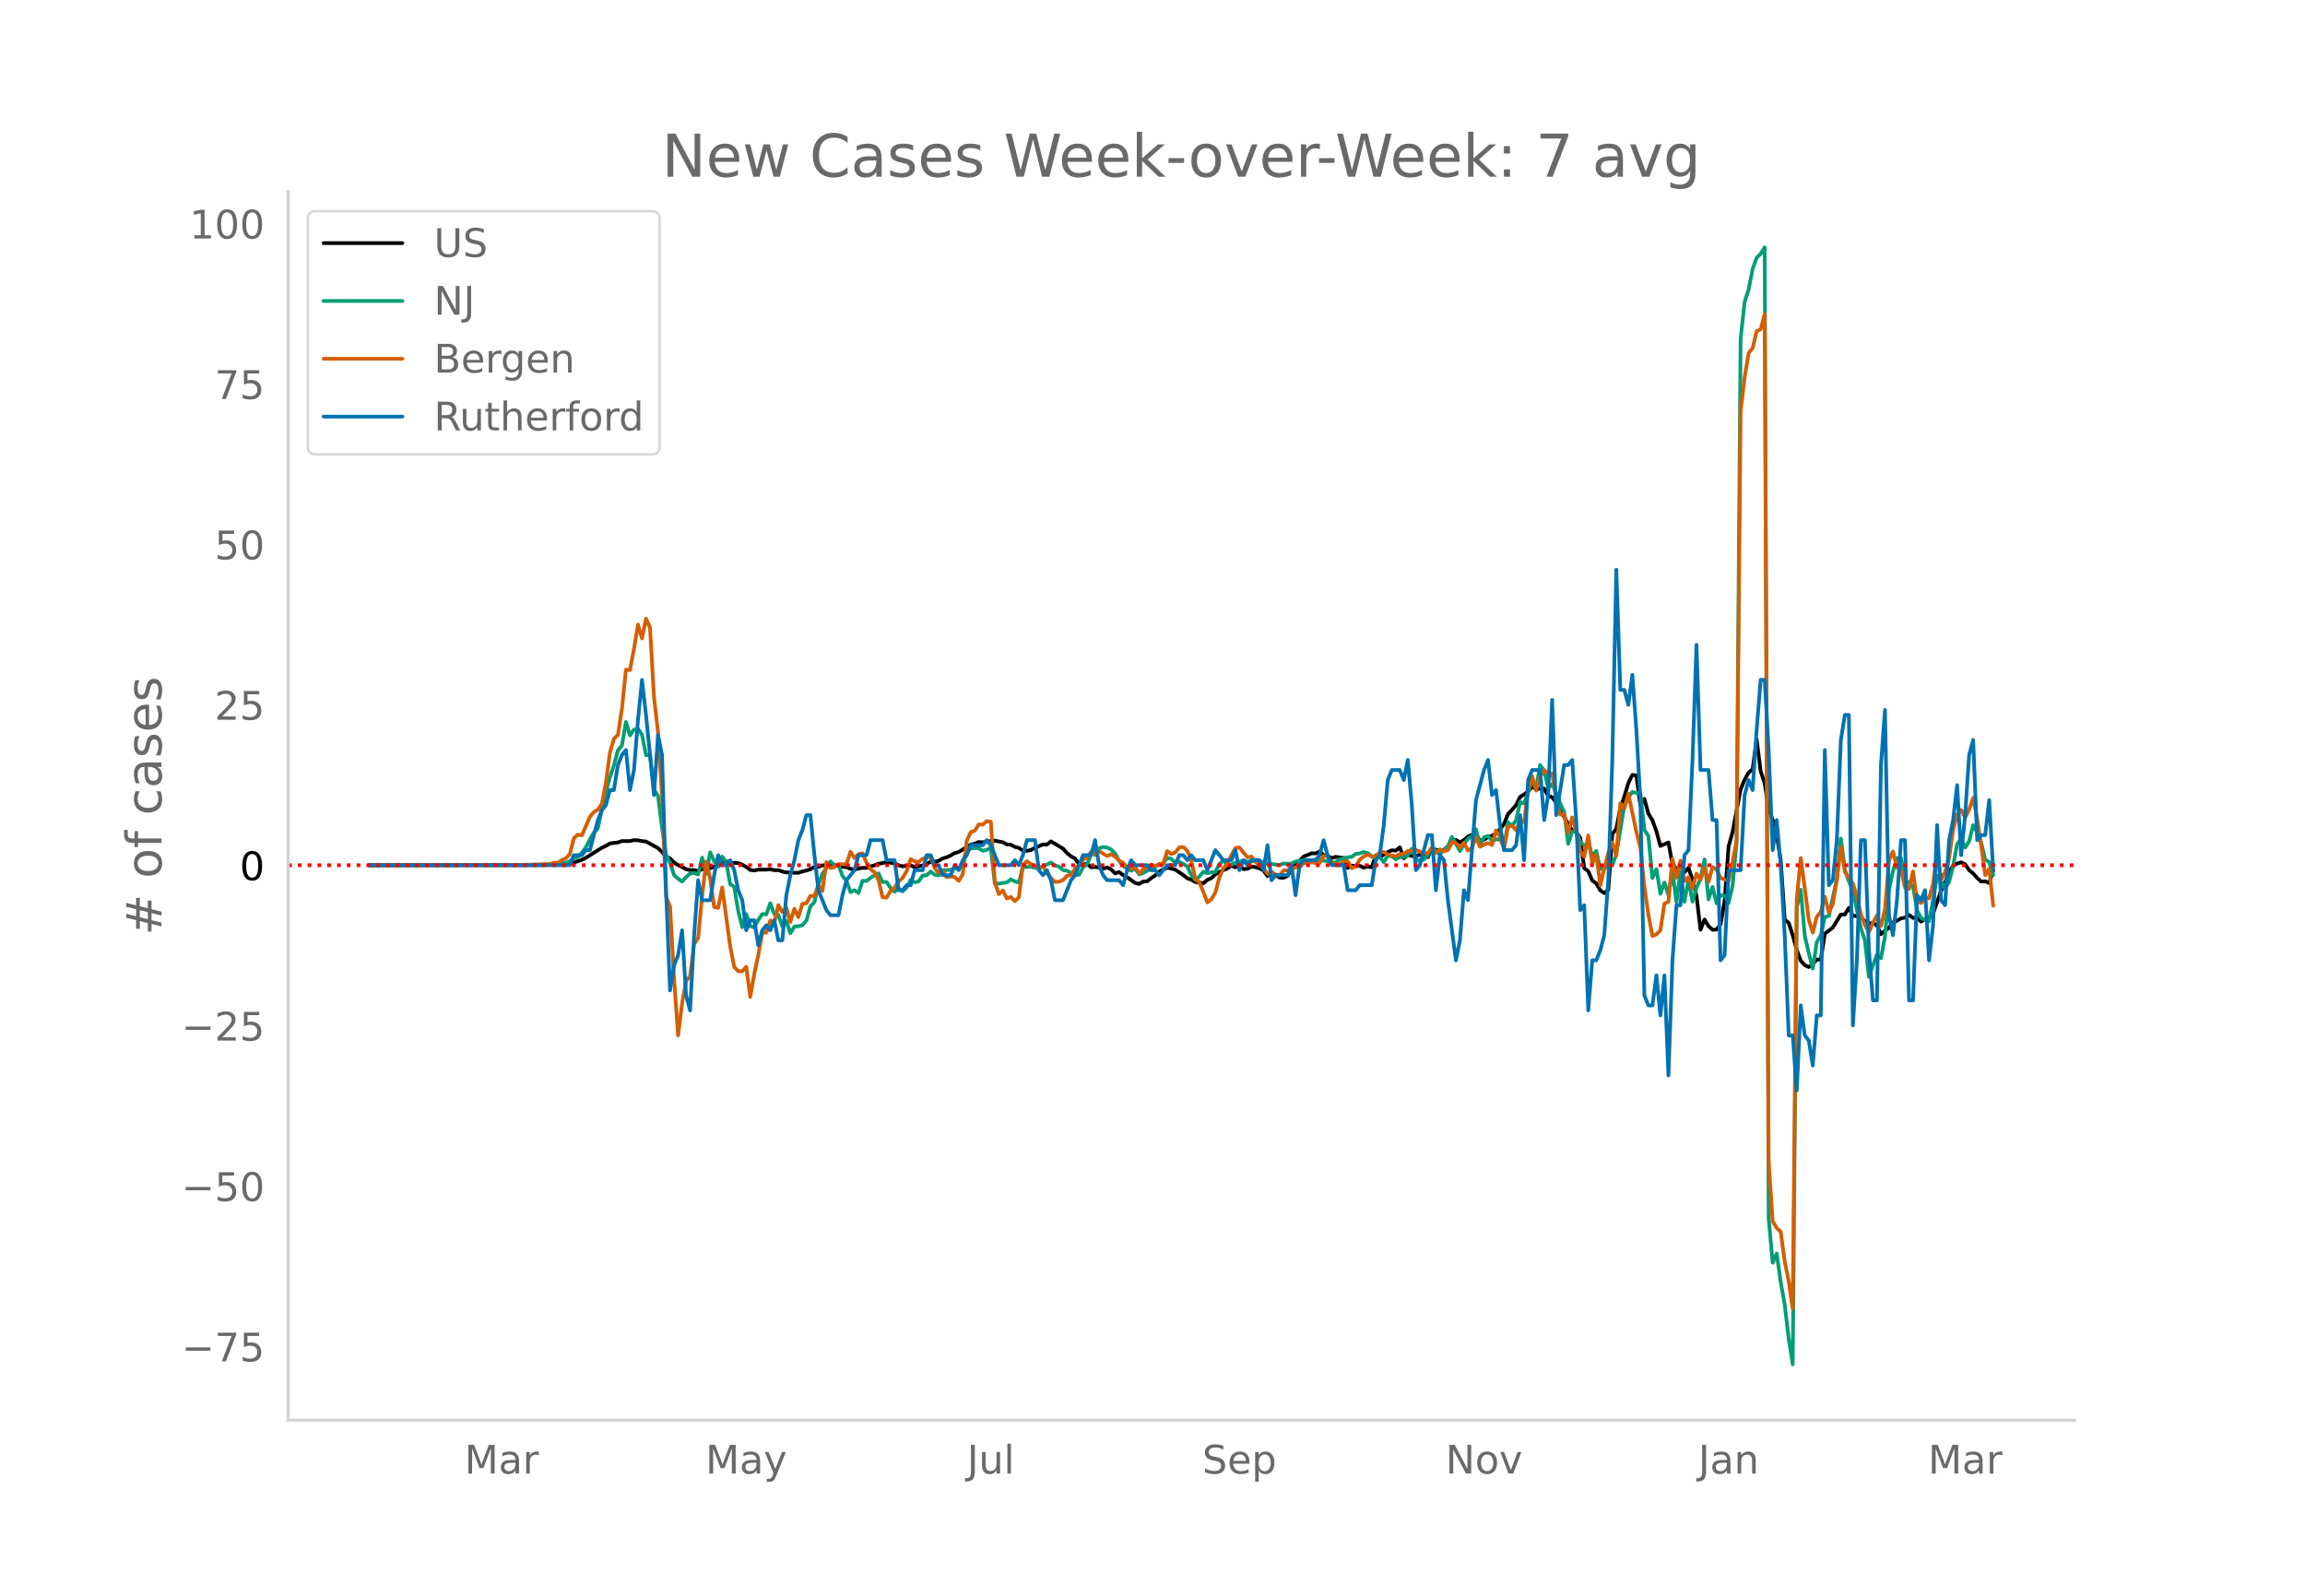 <svg height="864" viewBox="0 0 936 648" width="1248" xmlns="http://www.w3.org/2000/svg" xmlns:xlink="http://www.w3.org/1999/xlink"><defs><style>*{stroke-linecap:butt;stroke-linejoin:round}</style></defs><g id="figure_1"><path d="M0 648h936V0H0z" style="fill:#fff" id="patch_1"/><g id="axes_1"><path d="M117 576.72h725.4V77.76H117z" style="fill:none" id="patch_2"/><path clip-path="url(#paaac93d8a4)" d="m149.973 351.329 70.016-.114 8.141-.24 1.629-.1 1.628-.226 1.628-.374 3.257-1.12 1.628-.823 6.513-4.087 1.628-.754 1.629-.987 3.256-.414 1.629-.571 3.256.015 1.628-.372 1.629.059 1.628.326 1.628.18 3.257 1.775 1.628.878 1.628 1.569 1.629 1.974 1.628.632 1.628 1.655 1.629 1.075 1.628.757 1.628.915 1.628.354 1.629-.007 1.628.379 1.628-.769 1.628-.28 1.629-.066 1.628-.595 1.628-.816 1.629-1.059 1.628-.364 1.628.66 1.628-.035 1.629.122 1.628.633 1.628.908 1.629 1.24 1.628.227 1.628-.336 3.257-.017 1.628-.174 1.628.402 1.629-.037 1.628.593 1.628.352 4.885.161 1.628-.557 1.629-.385 1.628-.513 1.628-.97 1.628-.009 1.629-.6 1.628-.032 3.257.137 1.628-.263 1.628.786 1.628.086 1.629.71 1.628.225 3.257-.647 1.628.047 1.628-.627 1.628-.45 1.629-.632 1.628-.264 1.628-.387 3.257.525 1.628.736 1.628.44 3.257-.465 1.628.837 1.628-.42 1.629-.287 1.628-.635 1.628-.915 1.629.007 1.628-.371 1.628-.97 1.628-.44 1.629-.764 1.628-.957 1.628-.464 4.885-2.964 1.628-.407 1.629-.667 1.628.15 1.628-.358 3.257-.331 3.256.638 1.629.893 1.628.137 1.628.866 1.629.398 1.628 1.14 1.628.063 1.628-.341 1.629-.883 3.256-1.39 1.629.068 1.628-1.3 4.885 2.94 1.628 1.807 1.628 1.343 1.629.85 1.628 2.435 1.628.011 1.628-.294 1.629 1.42 1.628-.11 1.628.208 1.628.494 1.629-.524 1.628.798 1.628 1.619 1.629-.526 1.628 1.247 1.628.84 3.257 2.322 1.628.396 1.628-.948 1.629-.126 1.628-1.29 1.628-1.064 1.628-1.544 1.629-.905 1.628-.71 1.628.33 1.629.458 3.256 2.185 1.628 1.34 1.629.52 1.628.994 1.628.139 1.629.392 1.628-1.42 1.628-.69 1.628-1.539 3.257-1.769 1.628-.6 1.629-1.237 1.628.771 1.628-1.011 1.628 1.722 1.629-.137 1.628-.908 1.628.22 1.629.514 1.628.84 1.628 2.264 1.628-1.56 3.257 2.176 1.628.09 1.628-.768 1.629-2.613 1.628-2.879 1.628-.572 1.629-1.768 3.256-1.328 1.628.038 1.629-.72 1.628 1.373 1.628.414 1.629.835 1.628-.497 3.256.442 1.629 4.043 1.628-.922 1.628.201 1.629-.15 1.628.76 1.628-.476 1.628.36 1.629-4.836 1.628.81 1.628-1.186 1.629-.992 1.628-.724 1.628.138 1.628-1.356 1.629 4.474 1.628-1.403 1.628.468 1.629.113 1.628-.694 1.628.312 1.628.751 1.629-3.608 1.628.604 1.628.278 1.629-.091 1.628-.378 1.628-2.802 1.628-.99 1.629.933 1.628-.861 1.628-1.504 1.629-.653 1.628.03 1.628 2.29 1.628-.3 1.629-1.156 1.628-.48 1.628-.97 1.628-1.718 1.629-2.085 1.628-4.093 1.628-1.672 1.629-1.933 1.628-3.324 1.628-.976 1.628-1.32 1.629-1.782 1.628.978 1.628-.29 1.629.036 1.628 2.885 1.628.614 1.628 2.09 1.629 3.549 1.628 2.29 1.628 2.962 1.629 2.602 1.628.638 1.628 2.383 1.628 12.304 1.629 1.178 1.628 3.823 1.628 1.147 1.629 2.843 1.628 1.124 1.628-1.378 1.628-22.625 1.629-2.098 1.628-8.543 1.628-4.559 1.629-5.483 1.628-3.319 1.628.229 1.628 12.181 1.629-2.685 1.628 5.985 1.628 2.678 1.629 4.494 1.628 5.958 3.256-1.421 1.629 8.905 3.256 3.59 1.628-.414 1.629-1.77 1.628 4.828 1.628 6.587 1.629 13.712 1.628-4.133 1.628 2.674 1.628 1.478 1.629-.084 1.628-2.097 1.628-9.341 1.629-22.29 1.628-5.85 3.256-17.372 1.629-3.913 1.628-2.892 1.628-1.334 1.629-12.143 1.628 12.904 1.628 4.934 1.628 10.424 1.629 4.453 1.628 6.032 1.628 10.311 1.629 24.162 1.628 1.272 1.628 5.113 1.628 5.815 1.629 4.457 1.628 1.81 1.628.77 1.629-1.19 1.628-1.9 1.628.157 1.628-10.588 3.257-2.529 3.257-5.295 1.628.036 1.628-2.732 1.628 3.279 1.629.03 1.628.49 1.628 1.648 1.629 1.135 1.628-.585 1.628 1.154 1.628 3.54 1.629-1.394 1.628-1.188 1.628-2.175 1.628-.689 1.629-.973 1.628-.307 1.628-1.095 1.629 1.21 1.628-.042 1.628 1.53 1.628-.964 1.629-.6 1.628-1.682 3.257-9.19 1.628-3.253 1.628-4.498 1.628-2.466 1.629-.905 1.628-.497 1.628.78 1.629 2.431 1.628 1.29 1.628 1.85 1.628 1.453 1.629-.107 1.628.717 1.628-5.062h0" style="fill:none;stroke:#000;stroke-linecap:round;stroke-width:1.5" id="line2d_1"/><path clip-path="url(#paaac93d8a4)" d="m149.973 351.328 71.644-.105 4.885-.255 3.257-.637 1.628-.604 1.628-1.244 1.628-.507 1.629-1.635 1.628-2.238 1.628-3.264 1.629-2.728 1.628-1.748 1.628-7.811 1.628-6.907 1.629-6.05 1.628-4.732 1.628-6.152 1.629-2.054 1.628-9.487 1.628 5.469 1.628-2.38 1.629-.298 1.628 2.367 1.628 8.319 1.629-.155 1.628 14.123 1.628 2.54 1.628 12.99 1.629 10.88 1.628 3.356 1.628 4.97 1.629 1.475 1.628 1.161 1.628-1.852 1.628-1.396 1.629-.234 1.628.57 1.628-6.798 1.628 6.592 1.629-8.746 1.628 3.604 1.628 2.23 1.629-4.124 1.628 2.297 1.628 8.909 1.628 1.064 1.629 9.815 1.628 6.592 1.628-5.339 1.629 4.92 1.628.511 1.628-3.06 1.628-2.384 1.629.172 1.628-4.58 1.628 4.4 1.629.402 1.628 4.577 1.628-2.15 1.628 4.953 1.629-2.644 1.628-.176 1.628-.423 1.629-1.882 1.628-5.775 1.628-1.693 1.628-7.132 1.629-4.396 1.628-2.222 1.628-2.782 1.629 1.475 1.628-.03 1.628 4.439 1.628 2.003 1.629 4.572 1.628-.776 1.628 1.107 1.629-4.937 1.628.076 1.628-1.266 1.628-1.077 1.629-.758 1.628 3.516 1.628.02 1.628 2.456 1.629 1.48 1.628-1.362 1.628 1.186 1.629-1.543 1.628-3.071 1.628.984 1.628-.381 1.629-2.393 1.628-.121 1.628-1.476 1.629 1.258 1.628.31 1.628-2.091 3.257-.168 1.628-.679 1.628.117 1.629-.645 1.628-7.627 1.628.176 1.628-.226 1.629.13 1.628.98 1.628-.335 1.629-.93 1.628 14.592 1.628.004 3.257-.461 1.628-1.266 1.628.855 1.629.47 1.628-6.408 1.628.109 1.628-.16 3.257.814 1.628-1.065 1.629-.616 1.628-.8 1.628 1.173 1.628.453 1.629 1.425 1.628.247 1.628.947 1.629.809 1.628-.113 1.628-3 1.628-1.334 1.629-3.796 3.256-2.527 1.628-.612 1.629.239 1.628.737 1.628 1.651 1.629 3.018 1.628 1.902 1.628 1.329 1.628.762 1.629-.871 1.628 2.355 1.628-.6 6.513-3.377 1.629-.47 1.628-2.262 1.628.373 1.629 1.483 1.628-.251 1.628.842 1.628 1.023 1.629 3.511 1.628 2.054 1.628-1.43 1.629-1.952 1.628.59 1.628-.351 1.628-.197 1.629-3.198 1.628-1.458 1.628 1.806 1.629-.033 1.628-.885 1.628-.238 1.628-.65 1.629.57 1.628-.096 1.628-.654 4.885 1.446 4.885.595 1.628-.62 1.628.142 1.629-.08 1.628-.888 1.628-.168 1.629-.415 1.628.05 1.628.47 1.628-.712 1.629-.235 1.628.708 1.628.18 1.629.629 1.628-.201 1.628-1.161 3.257-.83 1.628-.167 1.628-1.182 1.629-.23 1.628-.55 1.628.386 1.628 1.328 1.629.901 1.628-.599 1.628 2.091 1.629-2.657 1.628.281 1.628 1.173 1.628-.825 1.629-.025 1.628-.78 1.628-2.636 1.629 4.237 1.628.754 1.628-.64 1.628-1.673 1.629-3.206 3.256 2.925 1.629-2.17 1.628-1.216 1.628-3.792 3.257 5.737 1.628-2.762 1.628-2.3 1.629-.826 1.628-2.917 1.628 6.374 1.628-3.185 1.629-.536 1.628 2.02 1.628-.558 1.628-.1 1.629 3.126 1.628-9.995 1.628 1.442 1.629-2.255 1.628-7.442 1.628.632 3.257-9.09 1.628 2.884 1.628-9.45 1.629 2.217 1.628 7.14 1.628-1.537 1.628 3.52 1.629 4.22 1.628 3.5 1.628 12.97 1.629-5.034h1.628l1.628 4.124 1.628 1.672 1.629-1.006 1.628 4.958 1.628-1.848 1.629 7.346 1.628-.343 1.628-1.002 1.628-.122 1.629-4.605 3.256-19.734 1.629-3.202 1.628-2.259 1.628.352 1.628-.029 1.629 15.007 1.628 2.54 1.628 17.043 1.629-3.612 1.628 9.974 1.628-4.518 1.628 4.995 1.629-9.466 1.628 12.425 1.628-12.14 1.628 11.993 1.629-8.997 1.628 8.926 1.628-5.507 1.629-3.847 1.628-7.782 1.628 16.243 1.628-5.028 1.629 6.633 1.628-3.356 1.628.239 1.629 3.03 1.628-7.142 1.628-17.621 1.628-204.401 1.629-14.89 1.628-5.133 1.628-8.344 1.629-4.522 1.628-1.626 1.628-2.623 1.628 394.356 1.629 17.957 1.628-3.738 1.628 11.608 1.629 9.12 1.628 13.879 1.628 10.418 1.628-185.526 1.629-7.204 1.628 18.712 1.628 6.944 1.629 6.323 1.628-10.732 1.628-2.707 1.628-7.434 1.629-.453 3.256-14.885 1.629-16.558 1.628 12.669 1.628 4.693 1.628 3.847 3.257 15.275 1.628 4.84 1.629 14.852 1.628-4.651 1.628-4.308 1.628 1.366 1.629-8.604 1.628-19.1 1.628-7.645 1.628-5.288 1.629-.046 1.628 9.253 1.628.679 1.629 1.554 1.628 9.723 1.628 3.13 1.628.796 1.629.529 1.628-8.495 1.628-9.953 1.629 2.225 1.628 3.06 1.628-2.846 1.628-6.324 1.629-8.951 1.628-2.079 1.628 3.441 1.629-2.54 1.628-6.554 1.628 2.854 1.628 4.166 1.629 6.998 1.628.96 1.628 5.334h0" style="fill:none;stroke:#009e73;stroke-linecap:round;stroke-width:1.5" id="line2d_2"/><path clip-path="url(#paaac93d8a4)" d="m149.973 351.328 60.246-.08 13.026-.36 1.629-.558 1.628.04 1.628-1.078 1.629-.759 1.628-1.677 1.628-6.428 1.628-1.518 1.629.32 3.256-7.547 1.629-1.916 1.628-.959 1.628-2.435 1.628-8.505 1.629-12.258 1.628-5.67 1.628-1.518 1.629-10.62 1.628-15.892 1.628.2 1.628-8.545 1.629-9.903 1.628 5.59 1.628-8.025 1.629 3.633 1.628 28.39 1.628 14.134 1.628 25.954 1.629 40.767 1.628 4.033 1.628 29.108 1.629 23.199 1.628-12.977 1.628-9.104 1.628-2.036 1.629-13.017 1.628-2.356 1.628-17.21 1.628-13.894 1.629 6.907 1.628 11.58 1.628.36 1.629-8.346 3.256 23.957 1.628 8.345 1.629 1.717 1.628.04 1.628-1.837 1.629 12.219 1.628-9.304 1.628-7.626 1.628-9.144h1.629l1.628-4.951 1.628 1.038 1.629-7.267 1.628 2.795 1.628-1.757 1.628 5.83 1.629-5.35 1.628 3.353 1.628-5.39 1.629-.2 1.628-3.034 1.628.12 1.628-4.592 1.629 2.475 1.628-11.739 1.628 2.396 1.629-.32 1.628-1.237 3.256.04 1.629-5.071 1.628 2.595 1.628-1.597 1.629-.36 1.628 3.834 1.628 2.635 1.628 1.198 1.629 3.234 1.628 6.908 1.628.2 1.628-2.716 1.629-1.357 1.628-2.516 1.628-1.397 1.629-2.715 1.628-4.912 1.628.839 1.628.32 1.629-1.358 1.628-.32 1.628-.559 1.629 4.712 1.628 2.036 1.628-.998 1.628 2.635 1.629-.319 1.628.28 1.628 1.557 1.629-2.715 1.628-13.696 1.628-3.394 1.628-.599 1.629-2.555 1.628.12 1.628-1.478 1.629.28 1.628 24.676 1.628 4.711 1.628-1.477 1.629 3.234 1.628-.599 1.628 1.717 1.629-1.597 1.628-13.137 1.628-1.477 1.628 1.158 1.629.918 1.628.759 1.628-.879 1.629 2.955 1.628 1.997 1.628 1.517 1.628-.12 1.629-.639 1.628-1.757 1.628-.28 1.629-2.634 1.628-1.518 1.628-2.116 1.628-.958 1.629-2.236 1.628 1.357 1.628-1.637 3.257 1.997 1.628-.719 1.628.998 1.629 1.597 1.628.919 1.628 1.876 1.628.64 1.629-.88 1.628 2.636 1.628-1.717 3.257-1.837 1.628.56 1.628-.879 1.629-.08 1.628-5.11 1.628 1.197 1.629-.639 1.628-2.036 1.628-.2 1.628 1.518 1.629 3.913 1.628 7.586 1.628 1.318 1.629 3.873 1.628 4.272 1.628-1.198 1.628-2.835 1.629-6.029 1.628-3.833 1.628-1.597 1.629-3.674 1.628-2.914 1.628-.2 3.257 4.033 1.628-.36 1.628 2.196 3.257 2.516 1.628 2.356 1.628-.64 1.629 1.039 1.628.2 1.628-1.997 1.628-.08 1.629-.638 1.628-.52 1.628.04 1.629-1.836 1.628.08 1.628-.36 1.628.24 1.629.04 1.628-2.955 1.628.32 1.629 2.555 1.628.24 1.628.399 1.628-1.118 1.629-.16 1.628 2.795 1.628-.639 1.629-2.795 1.628-1.278 1.628-.838 1.628.838 1.629-.12 1.628-1.557 1.628-.2 1.629 1.079 3.256.758 1.628-.998 1.629-.04 1.628-1.198 1.628-.12 1.629-.279 1.628.639 1.628.918 1.628-.359 1.629-2.036 1.628 2.036 1.628-1.437 1.629.758 1.628-.439 1.628-3.394 1.628.52 1.629 1.796 1.628-1.957 1.628 3.235 1.629-1.158 1.628-4.313 1.628 3.873 1.628-.838 1.629-.639 1.628.759 1.628-5.87 1.628 2.516 1.629 4.671 1.628-8.744 1.628-.36 1.629 1.797 1.628-3.913 1.628.72 1.628-13.377 1.629-5.39 1.628 5.91 1.628-5.67 1.629-2.596 1.628 1.437 1.628-.2 1.628 10.741 1.629 5.99 1.628-.12 1.628 7.586 1.629-6.308 1.628 5.79 1.628 7.825 1.628 2.396 1.629-8.704 1.628 11.54 1.628-3.754 1.629 12.537 1.628-6.987 1.628-6.19 1.628-4.391 1.629 5.59 1.628-21.362 1.628 2.116 1.629-6.07 3.256 15.533 1.628 6.389 1.629 15.812 1.628 11.38 1.628 8.704 1.629-.64 1.628-1.716 1.628-10.78 1.628-.76 1.629-17.448 1.628 7.746 1.628-6.988 1.628 8.266 1.629-1.518 1.628 4.472 1.628-5.989 1.629 2.516 1.628-4.912 1.628 5.71 1.628-5.95 1.629.999 1.628 3.394 1.628.679 1.629.479 1.628-7.587 1.628-8.704 1.628-174.25 1.629-13.815 1.628-9.942 1.628-1.956 1.629-6.948 1.628-.719 1.628-6.189 1.628 344.266 1.629 24.117 1.628 2.755 1.628 1.518 1.629 12.098 1.628 7.986 1.628 11.18 1.628-166.344 1.629-16.65 1.628 12.099 1.628 13.016 1.629 5.151 1.628-6.428 1.628-2.037 1.628-6.109 1.629 6.389 1.628-3.554 1.628-9.663 1.629-13.416 1.628 10.062 1.628 2.596 1.628 2.196 1.629 5.15 1.628 7.387 1.628 4.273 1.629 2.955 1.628-3.794 1.628-2.994 1.628 4.312 1.629-6.748 1.628-19.885 1.628-3.633 1.628 6.508 1.629.839 1.628 7.347 1.628.519 1.629-7.147 1.628 12.178 1.628.679 1.628-2.157 1.629.2 1.628-5.79 1.628-13.096 1.629 11.46 1.628-3.195 1.628-5.75 1.628-11.5 1.629-6.028 1.628-1.917 1.628 3.114 1.629-3.314 1.628-4.751 1.628 8.465 1.628 10.98 1.629 11.939 1.628-2.556 1.628 15.014h0" style="fill:none;stroke:#d55e00;stroke-linecap:round;stroke-width:1.5" id="line2d_3"/><path clip-path="url(#paaac93d8a4)" d="M149.973 351.328h81.414l1.628-4.067h3.257l1.628-2.034h1.628l3.257-12.202 1.628-4.067 1.628-2.034 1.629-6.1h1.628l1.628-10.169 1.629-4.067 1.628-2.034 1.628 16.27 1.628-8.135 1.629-20.336 1.628-16.27 1.628 14.236 3.257 32.538 1.628-24.404 1.628 8.135 1.629 54.908 1.628 40.673 1.628-10.168 1.629-4.067 1.628-10.169 1.628 26.438 1.628 6.1 1.629-30.504 1.628-22.37 1.628 8.135h3.257l1.628-10.169 1.628-8.134 1.629 4.067h1.628l1.628-2.034 1.628 4.068 1.629 8.134 1.628 4.068 1.628 12.201 1.629-4.067h1.628l1.628 10.168 1.628-6.1 1.629-2.034 1.628 2.033 1.628-4.067 1.629 8.135h1.628l1.628-18.303 1.628-8.135 1.629-6.1 1.628-8.135 1.628-4.067 1.629-6.101h1.628l1.628 16.269 1.628 14.235 3.257 8.135 1.628 2.033h3.257l1.628-8.134 1.628-6.101 3.257-4.067 1.628-6.101h3.257l1.628-6.101h4.885l1.628 8.134h3.257l1.628 12.202h1.628l1.629-2.033h1.628l1.628-6.101h3.257l1.628-6.101h1.628l1.629 4.067h1.628l1.628 4.067h3.257l1.628-4.067 1.628 2.034 1.629-4.068 1.628-2.033 1.628-4.067h4.885l1.628-2.034 1.629 2.034 3.256 8.134h4.885l1.628-2.034 1.629 2.034 1.628-4.067 1.628-6.101h3.257l1.628 12.202 1.628 2.033 1.629-2.033 1.628 4.067 1.628 8.135h3.257l3.256-8.135 1.629-2.034 3.256-8.134h3.257l1.628-6.101 1.628 10.168 1.628 4.067 1.629 2.034h4.885l1.628 2.034 1.628-6.101 1.628-4.068 1.629 2.034h4.885l1.628 2.034h1.628l1.628 2.033 3.257-4.067h3.257l1.628-4.067h1.628l1.628 2.033 1.629-2.033 1.628 2.033h3.257l1.628 4.068 3.256-8.135 3.257 4.067h3.257l1.628-4.067 1.628 8.135 1.628-4.068 1.629 2.034 1.628-2.034h3.257l1.628 4.068 1.628-10.168 1.628 14.235 1.629-2.034h4.884l1.629-4.067 1.628 12.202 1.628-12.202 1.629-2.034h4.884l1.629-2.033 1.628-6.101 1.628 6.1 1.629 4.068h4.884l1.629 10.168h3.256l1.629-2.033h4.884l1.629-10.169 1.628-2.033 1.628-12.202 1.629-18.303 1.628-4.067h3.256l1.629 4.067 1.628-8.134 1.628 18.302 1.629 26.438 1.628-2.034 3.256-12.202h1.629l1.628 22.37 1.628-14.235 1.629 2.033 1.628 16.27 3.256 24.403 1.629-8.134 1.628-20.337 1.628 4.068 3.257-40.673 3.256-12.202 1.629-4.067 1.628 14.235 1.628-2.034 1.628 14.236 1.629 10.168h3.256l1.629-2.033 1.628-12.202 1.628 18.302 1.628-32.538 1.629-4.067h3.256l1.629 20.336 1.628-10.168 1.628-38.639 1.628 46.774 3.257-20.337h1.628l1.629-2.033 1.628 24.403 1.628 36.606 1.628-2.034 1.629 42.707 1.628-20.337h1.628l1.629-4.067 1.628-6.101 1.628-22.37 1.628-48.807 1.629-77.279 1.628 48.808h1.628l1.629 6.1 1.628-12.201 1.628 22.37 1.628 28.47 1.629 79.313 1.628 4.067h1.628l1.629-12.202 1.628 16.27 1.628-16.27 1.628 40.673 1.629-46.774 1.628-22.37h1.628l1.628-20.336 1.629-2.034 1.628-36.605 1.628-46.774 1.629 50.84h3.256l1.628 20.337h1.629l1.628 56.942 1.628-2.033 1.629-34.572h4.884l1.629-30.505 1.628-6.1 1.628 4.066 1.629-24.403 1.628-20.337h1.628l1.628 28.471 1.629 40.673 1.628-12.202 1.628 18.303 1.629 28.471 1.628 40.673h1.628l1.628 22.37 1.629-34.572 1.628 12.202 1.628 2.033 1.629 10.169 1.628-20.337h1.628l1.628-107.783 1.629 54.909 1.628-2.034 1.628-16.27 1.629-40.672 1.628-10.168h1.628l1.628 126.086 1.629-26.438 1.628-48.807h1.628l1.629 44.74 1.628 20.336h1.628l1.628-95.58 1.629-22.37 1.628 83.378 1.628 8.135 1.628-14.235 1.629-24.404h1.628l1.628 65.076h1.629l1.628-42.706 1.628 2.034 1.628-4.068 1.629 28.471 1.628-14.235 1.628-40.673 1.629 30.505 1.628 2.033 1.628-26.437 1.628-8.135 1.629-14.235 1.628 28.47 1.628-16.268 1.629-24.404 1.628-6.1 1.628 40.672 1.628-2.034h1.629l1.628-14.235 1.628 28.47h0" style="fill:none;stroke:#0072b2;stroke-linecap:round;stroke-width:1.5" id="line2d_4"/><path clip-path="url(#paaac93d8a4)" d="M117 351.328h725.4" style="fill:none;stroke:red;stroke-dasharray:1.5,2.475;stroke-dashoffset:0;stroke-width:1.5" id="line2d_5"/><path d="M117 576.72V77.76" style="fill:none;stroke:#d3d3d3;stroke-linecap:square;stroke-linejoin:miter;stroke-width:1.25" id="patch_3"/><path d="M117 576.72h725.4" style="fill:none;stroke:#d3d3d3;stroke-linecap:square;stroke-linejoin:miter;stroke-width:1.25" id="patch_4"/><g id="matplotlib.axis_1"><g id="xtick_1"><g style="fill:#696969" transform="matrix(.16 0 0 -.16 188.612 598.378)" id="text_1"><defs><path d="M9.813 72.906h14.703l18.593-49.61 18.703 49.61h14.704V0H66.89v64.016l-18.797-50h-9.907l-18.796 50V0H9.813z" id="DejaVuSans-77"/><path d="M34.281 27.484q-10.89 0-15.093-2.484-4.204-2.484-4.204-8.5 0-4.781 3.157-7.594 3.156-2.797 8.562-2.797 7.485 0 12 5.297 4.516 5.297 4.516 14.078v2zm17.922 3.72V0H43.22v8.297Q40.14 3.328 35.547.953q-4.594-2.375-11.234-2.375-8.391 0-13.36 4.719Q6 8.016 6 15.922q0 9.219 6.172 13.906 6.187 4.688 18.437 4.688h12.61v.89q0 6.203-4.078 9.594-4.078 3.39-11.453 3.39-4.688 0-9.141-1.124-4.438-1.125-8.531-3.375v8.312q4.921 1.906 9.562 2.844 4.64.953 9.031.953 11.875 0 17.735-6.156 5.86-6.14 5.86-18.64z" id="DejaVuSans-97"/><path d="M41.11 46.297q-1.516.875-3.297 1.281Q36.03 48 33.89 48q-7.625 0-11.703-4.953-4.079-4.953-4.079-14.234V0H9.08v54.688h9.03v-8.5q2.844 4.984 7.375 7.39Q30.031 56 36.531 56q.922 0 2.047-.125 1.125-.11 2.484-.36z" id="DejaVuSans-114"/></defs><use xlink:href="#DejaVuSans-77"/><use x="86.279" xlink:href="#DejaVuSans-97"/><use x="147.559" xlink:href="#DejaVuSans-114"/></g></g><g id="xtick_2"><g style="fill:#696969" transform="matrix(.16 0 0 -.16 286.491 598.378)" id="text_2"><defs><path d="M32.172-5.078q-3.797-9.766-7.422-12.735-3.61-2.984-9.656-2.984H7.906v7.516h5.282q3.703 0 5.75 1.765Q21-9.766 23.483-3.219l1.61 4.094-22.11 53.813H12.5l17.094-42.766 17.093 42.766h9.516z" id="DejaVuSans-121"/></defs><use xlink:href="#DejaVuSans-77"/><use x="86.279" xlink:href="#DejaVuSans-97"/><use x="147.559" xlink:href="#DejaVuSans-121"/></g></g><g id="xtick_3"><g style="fill:#696969" transform="matrix(.16 0 0 -.16 392.704 598.378)" id="text_3"><defs><path d="M9.813 72.906h9.859V5.078q0-13.187-5-19.14-5-5.954-16.094-5.954h-3.75v8.297h3.078q6.531 0 9.219 3.672Q9.813-4.39 9.813 5.078z" id="DejaVuSans-74"/><path d="M8.5 21.578v33.11h8.984V21.922q0-7.766 3.016-11.656 3.031-3.875 9.094-3.875 7.265 0 11.484 4.64 4.234 4.64 4.234 12.656v31h8.985V0h-8.984v8.406Q42.047 3.422 37.718 1q-4.313-2.422-10.032-2.422-9.421 0-14.312 5.86Q8.5 10.296 8.5 21.578zM31.11 56z" id="DejaVuSans-117"/><path d="M9.422 75.984h8.984V0H9.422z" id="DejaVuSans-108"/></defs><use xlink:href="#DejaVuSans-74"/><use x="29.492" xlink:href="#DejaVuSans-117"/><use x="92.871" xlink:href="#DejaVuSans-108"/></g></g><g id="xtick_4"><g style="fill:#696969" transform="matrix(.16 0 0 -.16 488.23 598.378)" id="text_4"><defs><path d="M53.516 70.516V60.89q-5.61 2.687-10.594 4-4.984 1.328-9.625 1.328-8.047 0-12.422-3.125t-4.375-8.89q0-4.845 2.906-7.313 2.907-2.453 11.016-3.97l5.953-1.218q11.031-2.11 16.281-7.406 5.25-5.297 5.25-14.172 0-10.61-7.11-16.078-7.093-5.469-20.812-5.469-5.172 0-11.015 1.172Q13.14.922 6.89 3.219v10.156q6-3.36 11.765-5.078 5.766-1.703 11.328-1.703 8.438 0 13.032 3.312 4.593 3.328 4.593 9.485 0 5.359-3.297 8.39-3.296 3.032-10.812 4.547L27.484 33.5q-11.03 2.188-15.968 6.875-4.922 4.688-4.922 13.047 0 9.672 6.812 15.234 6.813 5.563 18.766 5.563 5.14 0 10.453-.938 5.328-.922 10.89-2.765z" id="DejaVuSans-83"/><path d="M56.203 29.594v-4.39H14.891q.593-9.282 5.593-14.142 5-4.859 13.938-4.859 5.172 0 10.031 1.266 4.86 1.265 9.656 3.812v-8.5Q49.266.734 44.187-.344 39.11-1.422 33.892-1.422q-13.094 0-20.735 7.61-7.64 7.625-7.64 20.625 0 13.421 7.25 21.296Q20.016 56 32.328 56q11.031 0 17.453-7.11 6.422-7.093 6.422-19.296zm-8.984 2.64q-.094 7.36-4.125 11.75-4.032 4.407-10.672 4.407-7.516 0-12.031-4.25-4.516-4.25-5.203-11.97z" id="DejaVuSans-101"/><path d="M18.11 8.203v-29H9.077v75.484h9.031v-8.296q2.844 4.875 7.157 7.234Q29.594 56 35.594 56q9.968 0 16.187-7.906 6.235-7.907 6.235-20.797T51.78 6.484q-6.218-7.906-16.187-7.906-6 0-10.328 2.375-4.313 2.375-7.157 7.25zm30.578 19.094q0 9.906-4.079 15.547-4.078 5.64-11.203 5.64-7.14 0-11.218-5.64-4.079-5.64-4.079-15.547 0-9.906 4.078-15.547 4.079-5.64 11.22-5.64 7.124 0 11.202 5.64t4.078 15.547z" id="DejaVuSans-112"/></defs><use xlink:href="#DejaVuSans-83"/><use x="63.477" xlink:href="#DejaVuSans-101"/><use x="125" xlink:href="#DejaVuSans-112"/></g></g><g id="xtick_5"><g style="fill:#696969" transform="matrix(.16 0 0 -.16 587.02 598.378)" id="text_5"><defs><path d="M9.813 72.906h13.28l32.329-60.984v60.984h9.562V0h-13.28L19.39 60.984V0H9.813z" id="DejaVuSans-78"/><path d="M30.61 48.39q-7.22 0-11.422-5.64-4.204-5.64-4.204-15.453 0-9.813 4.172-15.453 4.188-5.64 11.453-5.64 7.188 0 11.375 5.655 4.203 5.672 4.203 15.438 0 9.719-4.203 15.406-4.187 5.688-11.375 5.688zm0 7.61q11.718 0 18.406-7.625 6.703-7.61 6.703-21.078 0-13.422-6.703-21.078-6.688-7.64-18.407-7.64-11.765 0-18.437 7.64-6.656 7.656-6.656 21.078 0 13.469 6.656 21.078Q18.844 56 30.609 56z" id="DejaVuSans-111"/><path d="M2.984 54.688H12.5L29.594 8.797l17.093 45.89h9.516L35.687 0H23.485z" id="DejaVuSans-118"/></defs><use xlink:href="#DejaVuSans-78"/><use x="74.805" xlink:href="#DejaVuSans-111"/><use x="135.986" xlink:href="#DejaVuSans-118"/></g></g><g id="xtick_6"><g style="fill:#696969" transform="matrix(.16 0 0 -.16 689.628 598.378)" id="text_6"><defs><path d="M54.89 33.016V0h-8.984v32.719q0 7.765-3.031 11.61-3.031 3.858-9.078 3.858-7.281 0-11.484-4.64-4.204-4.625-4.204-12.64V0H9.08v54.688h9.03v-8.5q3.235 4.937 7.594 7.374Q30.078 56 35.797 56q9.422 0 14.25-5.828 4.844-5.828 4.844-17.156z" id="DejaVuSans-110"/></defs><use xlink:href="#DejaVuSans-74"/><use x="29.492" xlink:href="#DejaVuSans-97"/><use x="90.771" xlink:href="#DejaVuSans-110"/></g></g><g id="xtick_7"><g style="fill:#696969" transform="matrix(.16 0 0 -.16 782.936 598.378)" id="text_7"><use xlink:href="#DejaVuSans-77"/><use x="86.279" xlink:href="#DejaVuSans-97"/><use x="147.559" xlink:href="#DejaVuSans-114"/></g></g></g><g id="matplotlib.axis_2"><g id="ytick_1"><g style="fill:#696969" transform="matrix(.16 0 0 -.16 73.733 552.82)" id="text_8"><defs><path d="M10.594 35.5h62.593v-8.297H10.594z" id="DejaVuSans-8722"/><path d="M8.203 72.906h46.875v-4.203L28.61 0H18.312L43.22 64.594H8.203z" id="DejaVuSans-55"/><path d="M10.797 72.906h38.719v-8.312H19.828v-17.86q2.14.735 4.281 1.094 2.157.36 4.313.36 12.203 0 19.328-6.688 7.14-6.688 7.14-18.11 0-11.765-7.328-18.296-7.328-6.516-20.656-6.516-4.593 0-9.36.781-4.75.782-9.827 2.344v9.922q4.39-2.39 9.078-3.563 4.687-1.171 9.906-1.171 8.453 0 13.375 4.437 4.938 4.438 4.938 12.063 0 7.609-4.938 12.047-4.922 4.453-13.375 4.453-3.953 0-7.89-.875-3.922-.875-8.016-2.735z" id="DejaVuSans-53"/></defs><use xlink:href="#DejaVuSans-8722"/><use x="83.789" xlink:href="#DejaVuSans-55"/><use x="147.412" xlink:href="#DejaVuSans-53"/></g></g><g id="ytick_2"><g style="fill:#696969" transform="matrix(.16 0 0 -.16 73.733 487.683)" id="text_9"><defs><path d="M31.781 66.406q-7.61 0-11.453-7.5Q16.5 51.422 16.5 36.375q0-14.984 3.828-22.484 3.844-7.5 11.453-7.5 7.672 0 11.5 7.5 3.844 7.5 3.844 22.484 0 15.047-3.844 22.531-3.828 7.5-11.5 7.5zm0 7.813q12.266 0 18.735-9.703 6.468-9.688 6.468-28.141 0-18.406-6.468-28.11-6.47-9.687-18.735-9.687-12.25 0-18.718 9.688-6.47 9.703-6.47 28.109 0 18.453 6.47 28.14Q19.53 74.22 31.78 74.22z" id="DejaVuSans-48"/></defs><use xlink:href="#DejaVuSans-8722"/><use x="83.789" xlink:href="#DejaVuSans-53"/><use x="147.412" xlink:href="#DejaVuSans-48"/></g></g><g id="ytick_3"><g style="fill:#696969" transform="matrix(.16 0 0 -.16 73.733 422.545)" id="text_10"><defs><path d="M19.188 8.297h34.421V0H7.33v8.297q5.609 5.812 15.296 15.594 9.703 9.797 12.188 12.64 4.734 5.313 6.609 9 1.89 3.688 1.89 7.25 0 5.813-4.078 9.469-4.078 3.672-10.625 3.672-4.64 0-9.797-1.61-5.14-1.609-11-4.89v9.969Q13.767 71.78 18.938 73q5.188 1.219 9.485 1.219 11.328 0 18.062-5.672 6.735-5.656 6.735-15.125 0-4.5-1.688-8.531-1.672-4.016-6.125-9.485-1.218-1.422-7.765-8.187-6.532-6.766-18.453-18.922z" id="DejaVuSans-50"/></defs><use xlink:href="#DejaVuSans-8722"/><use x="83.789" xlink:href="#DejaVuSans-50"/><use x="147.412" xlink:href="#DejaVuSans-53"/></g></g><g id="ytick_4"><use xlink:href="#DejaVuSans-48" transform="matrix(.16 0 0 -.16 97.32 357.407)" id="text_11"/></g><g id="ytick_5"><g style="fill:#696969" transform="matrix(.16 0 0 -.16 87.14 292.269)" id="text_12"><use xlink:href="#DejaVuSans-50"/><use x="63.623" xlink:href="#DejaVuSans-53"/></g></g><g id="ytick_6"><g style="fill:#696969" transform="matrix(.16 0 0 -.16 87.14 227.13)" id="text_13"><use xlink:href="#DejaVuSans-53"/><use x="63.623" xlink:href="#DejaVuSans-48"/></g></g><g id="ytick_7"><g style="fill:#696969" transform="matrix(.16 0 0 -.16 87.14 161.993)" id="text_14"><use xlink:href="#DejaVuSans-55"/><use x="63.623" xlink:href="#DejaVuSans-53"/></g></g><g id="ytick_8"><g style="fill:#696969" transform="matrix(.16 0 0 -.16 76.96 96.855)" id="text_15"><defs><path d="M12.406 8.297h16.11v55.625l-17.532-3.516v8.985l17.438 3.515h9.86V8.296H54.39V0H12.406z" id="DejaVuSans-49"/></defs><use xlink:href="#DejaVuSans-49"/><use x="63.623" xlink:href="#DejaVuSans-48"/><use x="127.246" xlink:href="#DejaVuSans-48"/></g></g><g style="fill:#696969" transform="matrix(0 -.2 -.2 0 65.573 379.813)" id="text_16"><defs><path d="M51.125 44H36.922l-4.11-16.313h14.313zm-7.328 27.781-5.078-20.265h14.265L58.11 71.78h7.813L60.89 51.516h15.234V44h-17.14l-4-16.313h15.53V20.22H53.079L48 0h-7.813l5.032 20.219H30.906L25.875 0h-7.86l5.079 20.219H7.719v7.468h17.187L29 44H13.281v7.516h17.625l4.985 20.265z" id="DejaVuSans-35"/><path d="M37.11 75.984V68.5h-8.594q-4.828 0-6.72-1.953-1.874-1.953-1.874-7.031v-4.828h14.797v-6.985H19.922V0H10.89v47.703H2.297v6.984h8.594V58.5q0 9.125 4.25 13.297 4.25 4.187 13.468 4.187z" id="DejaVuSans-102"/><path d="M48.781 52.594v-8.407q-3.812 2.11-7.64 3.157-3.828 1.047-7.735 1.047-8.75 0-13.593-5.547-4.829-5.532-4.829-15.547 0-10.016 4.829-15.563 4.843-5.53 13.593-5.53 3.907 0 7.735 1.046 3.828 1.047 7.64 3.156V2.094Q45.016.344 40.984-.531q-4.015-.89-8.562-.89-12.36 0-19.64 7.765-7.266 7.765-7.266 20.953 0 13.375 7.343 21.031Q20.22 56 33.016 56q4.14 0 8.093-.86 3.953-.843 7.672-2.546z" id="DejaVuSans-99"/><path d="M44.281 53.078v-8.5q-3.797 1.953-7.906 2.922-4.094.984-8.5.984-6.688 0-10.031-2.047-3.344-2.046-3.344-6.156 0-3.125 2.39-4.906 2.391-1.781 9.626-3.39l3.078-.688q9.562-2.047 13.593-5.781 4.032-3.735 4.032-10.422 0-7.625-6.032-12.078-6.03-4.438-16.578-4.438-4.39 0-9.156.86Q10.688.296 5.422 2v9.281q4.984-2.594 9.812-3.89 4.829-1.282 9.579-1.282 6.343 0 9.75 2.172 3.421 2.172 3.421 6.125 0 3.656-2.468 5.61-2.453 1.953-10.813 3.765l-3.125.735q-8.344 1.75-12.062 5.39-3.704 3.64-3.704 9.985 0 7.718 5.47 11.906Q16.75 56 26.811 56q4.97 0 9.36-.734 4.406-.72 8.11-2.188z" id="DejaVuSans-115"/></defs><use xlink:href="#DejaVuSans-35"/><use x="83.789" xlink:href="#DejaVuSans-32"/><use x="115.576" xlink:href="#DejaVuSans-111"/><use x="176.758" xlink:href="#DejaVuSans-102"/><use x="211.963" xlink:href="#DejaVuSans-32"/><use x="243.75" xlink:href="#DejaVuSans-99"/><use x="298.73" xlink:href="#DejaVuSans-97"/><use x="360.01" xlink:href="#DejaVuSans-115"/><use x="412.109" xlink:href="#DejaVuSans-101"/><use x="473.633" xlink:href="#DejaVuSans-115"/></g></g><g style="fill:#696969" transform="matrix(.24 0 0 -.24 268.746 71.76)" id="text_17"><defs><path d="M4.203 54.688h8.985l11.234-42.672 11.172 42.672h10.593l11.235-42.672 11.187 42.672h8.985L63.28 0H52.688L40.922 44.828 29.109 0H18.5z" id="DejaVuSans-119"/><path d="M64.406 67.281v-10.39q-4.984 4.64-10.625 6.922-5.64 2.296-11.984 2.296-12.5 0-19.14-7.64-6.641-7.64-6.641-22.094 0-14.406 6.64-22.047 6.64-7.64 19.14-7.64 6.345 0 11.985 2.296 5.64 2.297 10.625 6.938V5.609Q59.234 2.094 53.437.33q-5.78-1.75-12.218-1.75-16.563 0-26.094 10.124-9.516 10.14-9.516 27.672 0 17.578 9.516 27.703 9.531 10.14 26.094 10.14 6.531 0 12.312-1.734 5.797-1.734 10.875-5.203z" id="DejaVuSans-67"/><path d="M3.328 72.906h9.953L28.61 11.281l15.282 61.625h11.093l15.328-61.625 15.282 61.625h10.015L77.297 0H64.89L49.516 63.281 33.984 0H21.578z" id="DejaVuSans-87"/><path d="M9.078 75.984h9.031V31.11l26.813 23.578H56.39l-29-25.578L57.625 0H45.906L18.11 26.703V0H9.08z" id="DejaVuSans-107"/><path d="M4.89 31.39h26.313v-8H4.891z" id="DejaVuSans-45"/><path d="M11.719 12.406h10.297V0H11.719zm0 39.297h10.297v-12.39H11.719z" id="DejaVuSans-58"/><path d="M45.406 27.984q0 9.766-4.031 15.125-4.016 5.375-11.297 5.375-7.219 0-11.25-5.375-4.031-5.359-4.031-15.125 0-9.718 4.031-15.093t11.25-5.375q7.281 0 11.297 5.375 4.031 5.375 4.031 15.093zm8.985-21.203q0-13.953-6.203-20.765Q42-20.797 29.203-20.797q-4.734 0-8.937.703-4.203.703-8.157 2.172v8.735q3.954-2.141 7.813-3.157 3.86-1.031 7.86-1.031 8.843 0 13.234 4.61 4.39 4.609 4.39 13.937v4.453q-2.781-4.844-7.125-7.234Q33.938 0 27.875 0 17.828 0 11.672 7.656q-6.156 7.672-6.156 20.328 0 12.688 6.156 20.344Q17.828 56 27.875 56q6.063 0 10.406-2.39 4.344-2.391 7.125-7.22v8.297h8.985z" id="DejaVuSans-103"/></defs><use xlink:href="#DejaVuSans-78"/><use x="74.805" xlink:href="#DejaVuSans-101"/><use x="136.328" xlink:href="#DejaVuSans-119"/><use x="218.115" xlink:href="#DejaVuSans-32"/><use x="249.902" xlink:href="#DejaVuSans-67"/><use x="319.727" xlink:href="#DejaVuSans-97"/><use x="381.006" xlink:href="#DejaVuSans-115"/><use x="433.105" xlink:href="#DejaVuSans-101"/><use x="494.629" xlink:href="#DejaVuSans-115"/><use x="546.729" xlink:href="#DejaVuSans-32"/><use x="578.516" xlink:href="#DejaVuSans-87"/><use x="671.518" xlink:href="#DejaVuSans-101"/><use x="733.041" xlink:href="#DejaVuSans-101"/><use x="794.564" xlink:href="#DejaVuSans-107"/><use x="852.475" xlink:href="#DejaVuSans-45"/><use x="890.434" xlink:href="#DejaVuSans-111"/><use x="951.615" xlink:href="#DejaVuSans-118"/><use x="1010.795" xlink:href="#DejaVuSans-101"/><use x="1072.318" xlink:href="#DejaVuSans-114"/><use x="1107.057" xlink:href="#DejaVuSans-45"/><use x="1139.141" xlink:href="#DejaVuSans-87"/><use x="1232.143" xlink:href="#DejaVuSans-101"/><use x="1293.666" xlink:href="#DejaVuSans-101"/><use x="1355.189" xlink:href="#DejaVuSans-107"/><use x="1413.1" xlink:href="#DejaVuSans-58"/><use x="1446.791" xlink:href="#DejaVuSans-32"/><use x="1478.578" xlink:href="#DejaVuSans-55"/><use x="1542.201" xlink:href="#DejaVuSans-32"/><use x="1573.988" xlink:href="#DejaVuSans-97"/><use x="1635.268" xlink:href="#DejaVuSans-118"/><use x="1694.447" xlink:href="#DejaVuSans-103"/></g><g id="legend_1"><path d="M128.2 184.5h136.45q3.2 0 3.2-3.2V88.96q0-3.2-3.2-3.2H128.2q-3.2 0-3.2 3.2v92.34q0 3.2 3.2 3.2z" style="fill:none;opacity:.8;stroke:#ccc;stroke-linejoin:miter" id="patch_5"/><path d="M131.4 98.718h32" style="fill:none;stroke:#000;stroke-linecap:round;stroke-width:1.5" id="line2d_6"/><g style="fill:#696969" transform="matrix(.16 0 0 -.16 176.2 104.317)" id="text_18"><defs><path d="M8.688 72.906h9.921V28.61q0-11.718 4.235-16.875 4.25-5.14 13.781-5.14 9.469 0 13.719 5.14 4.25 5.157 4.25 16.875v44.297H64.5V27.391q0-14.25-7.063-21.532-7.046-7.28-20.812-7.28-13.828 0-20.89 7.28-7.047 7.282-7.047 21.532z" id="DejaVuSans-85"/></defs><use xlink:href="#DejaVuSans-85"/><use x="73.193" xlink:href="#DejaVuSans-83"/></g><path d="M131.4 122.203h32" style="fill:none;stroke:#009e73;stroke-linecap:round;stroke-width:1.5" id="line2d_8"/><g style="fill:#696969" transform="matrix(.16 0 0 -.16 176.2 127.802)" id="text_19"><use xlink:href="#DejaVuSans-78"/><use x="74.805" xlink:href="#DejaVuSans-74"/></g><path d="M131.4 145.688h32" style="fill:none;stroke:#d55e00;stroke-linecap:round;stroke-width:1.5" id="line2d_10"/><g style="fill:#696969" transform="matrix(.16 0 0 -.16 176.2 151.287)" id="text_20"><defs><path d="M19.672 34.813V8.108H35.5q7.953 0 11.781 3.297 3.844 3.297 3.844 10.078 0 6.844-3.844 10.078-3.828 3.25-11.781 3.25zm0 29.984V42.828h14.61q7.218 0 10.75 2.703 3.546 2.719 3.546 8.282 0 5.515-3.547 8.25-3.531 2.734-10.75 2.734zm-9.86 8.11h25.204q11.28 0 17.375-4.688Q58.5 63.53 58.5 54.89q0-6.703-3.125-10.657-3.125-3.953-9.188-4.922 7.282-1.562 11.313-6.53 4.031-4.954 4.031-12.376 0-9.765-6.64-15.093Q48.25 0 35.984 0H9.812z" id="DejaVuSans-66"/></defs><use xlink:href="#DejaVuSans-66"/><use x="68.604" xlink:href="#DejaVuSans-101"/><use x="130.127" xlink:href="#DejaVuSans-114"/><use x="169.49" xlink:href="#DejaVuSans-103"/><use x="232.967" xlink:href="#DejaVuSans-101"/><use x="294.49" xlink:href="#DejaVuSans-110"/></g><path d="M131.4 169.173h32" style="fill:none;stroke:#0072b2;stroke-linecap:round;stroke-width:1.5" id="line2d_12"/><g style="fill:#696969" transform="matrix(.16 0 0 -.16 176.2 174.773)" id="text_21"><defs><path d="M44.39 34.188q3.172-1.079 6.172-4.594 3-3.516 6.032-9.672L66.609 0H56l-9.313 18.703q-3.624 7.328-7.015 9.719-3.39 2.39-9.25 2.39h-10.75V0h-9.86v72.906h22.266q12.5 0 18.656-5.234 6.157-5.219 6.157-15.766 0-6.89-3.203-11.437-3.204-4.532-9.297-6.282zM19.673 64.797V38.922h12.406q7.125 0 10.766 3.297 3.64 3.297 3.64 9.687 0 6.39-3.64 9.64-3.64 3.25-10.766 3.25z" id="DejaVuSans-82"/><path d="M18.313 70.219V54.688h18.5v-6.985h-18.5V18.016q0-6.688 1.828-8.594 1.828-1.906 7.453-1.906h9.218V0h-9.218q-10.407 0-14.36 3.875-3.953 3.89-3.953 14.14v29.688H2.687v6.984h6.594V70.22z" id="DejaVuSans-116"/><path d="M54.89 33.016V0h-8.984v32.719q0 7.765-3.031 11.61-3.031 3.858-9.078 3.858-7.281 0-11.484-4.64-4.204-4.625-4.204-12.64V0H9.08v75.984h9.03V46.188q3.235 4.937 7.594 7.374Q30.078 56 35.797 56q9.422 0 14.25-5.828 4.844-5.828 4.844-17.156z" id="DejaVuSans-104"/><path d="M45.406 46.39v29.594h8.985V0h-8.985v8.203Q42.578 3.328 38.25.953q-4.313-2.375-10.375-2.375-9.906 0-16.14 7.906-6.22 7.922-6.22 20.813 0 12.89 6.22 20.797Q17.968 56 27.874 56q6.063 0 10.375-2.375 4.328-2.36 7.156-7.234zm-30.61-19.093q0-9.906 4.079-15.547 4.078-5.64 11.203-5.64 7.125 0 11.219 5.64 4.11 5.64 4.11 15.547 0 9.906-4.11 15.547-4.094 5.64-11.219 5.64-7.125 0-11.203-5.64-4.078-5.64-4.078-15.547z" id="DejaVuSans-100"/></defs><use xlink:href="#DejaVuSans-82"/><use x="64.982" xlink:href="#DejaVuSans-117"/><use x="128.361" xlink:href="#DejaVuSans-116"/><use x="167.57" xlink:href="#DejaVuSans-104"/><use x="230.949" xlink:href="#DejaVuSans-101"/><use x="292.473" xlink:href="#DejaVuSans-114"/><use x="333.586" xlink:href="#DejaVuSans-102"/><use x="368.791" xlink:href="#DejaVuSans-111"/><use x="429.973" xlink:href="#DejaVuSans-114"/><use x="469.336" xlink:href="#DejaVuSans-100"/></g></g></g></g><defs><clipPath id="paaac93d8a4"><path d="M117 77.76h725.4v498.96H117z"/></clipPath></defs></svg>